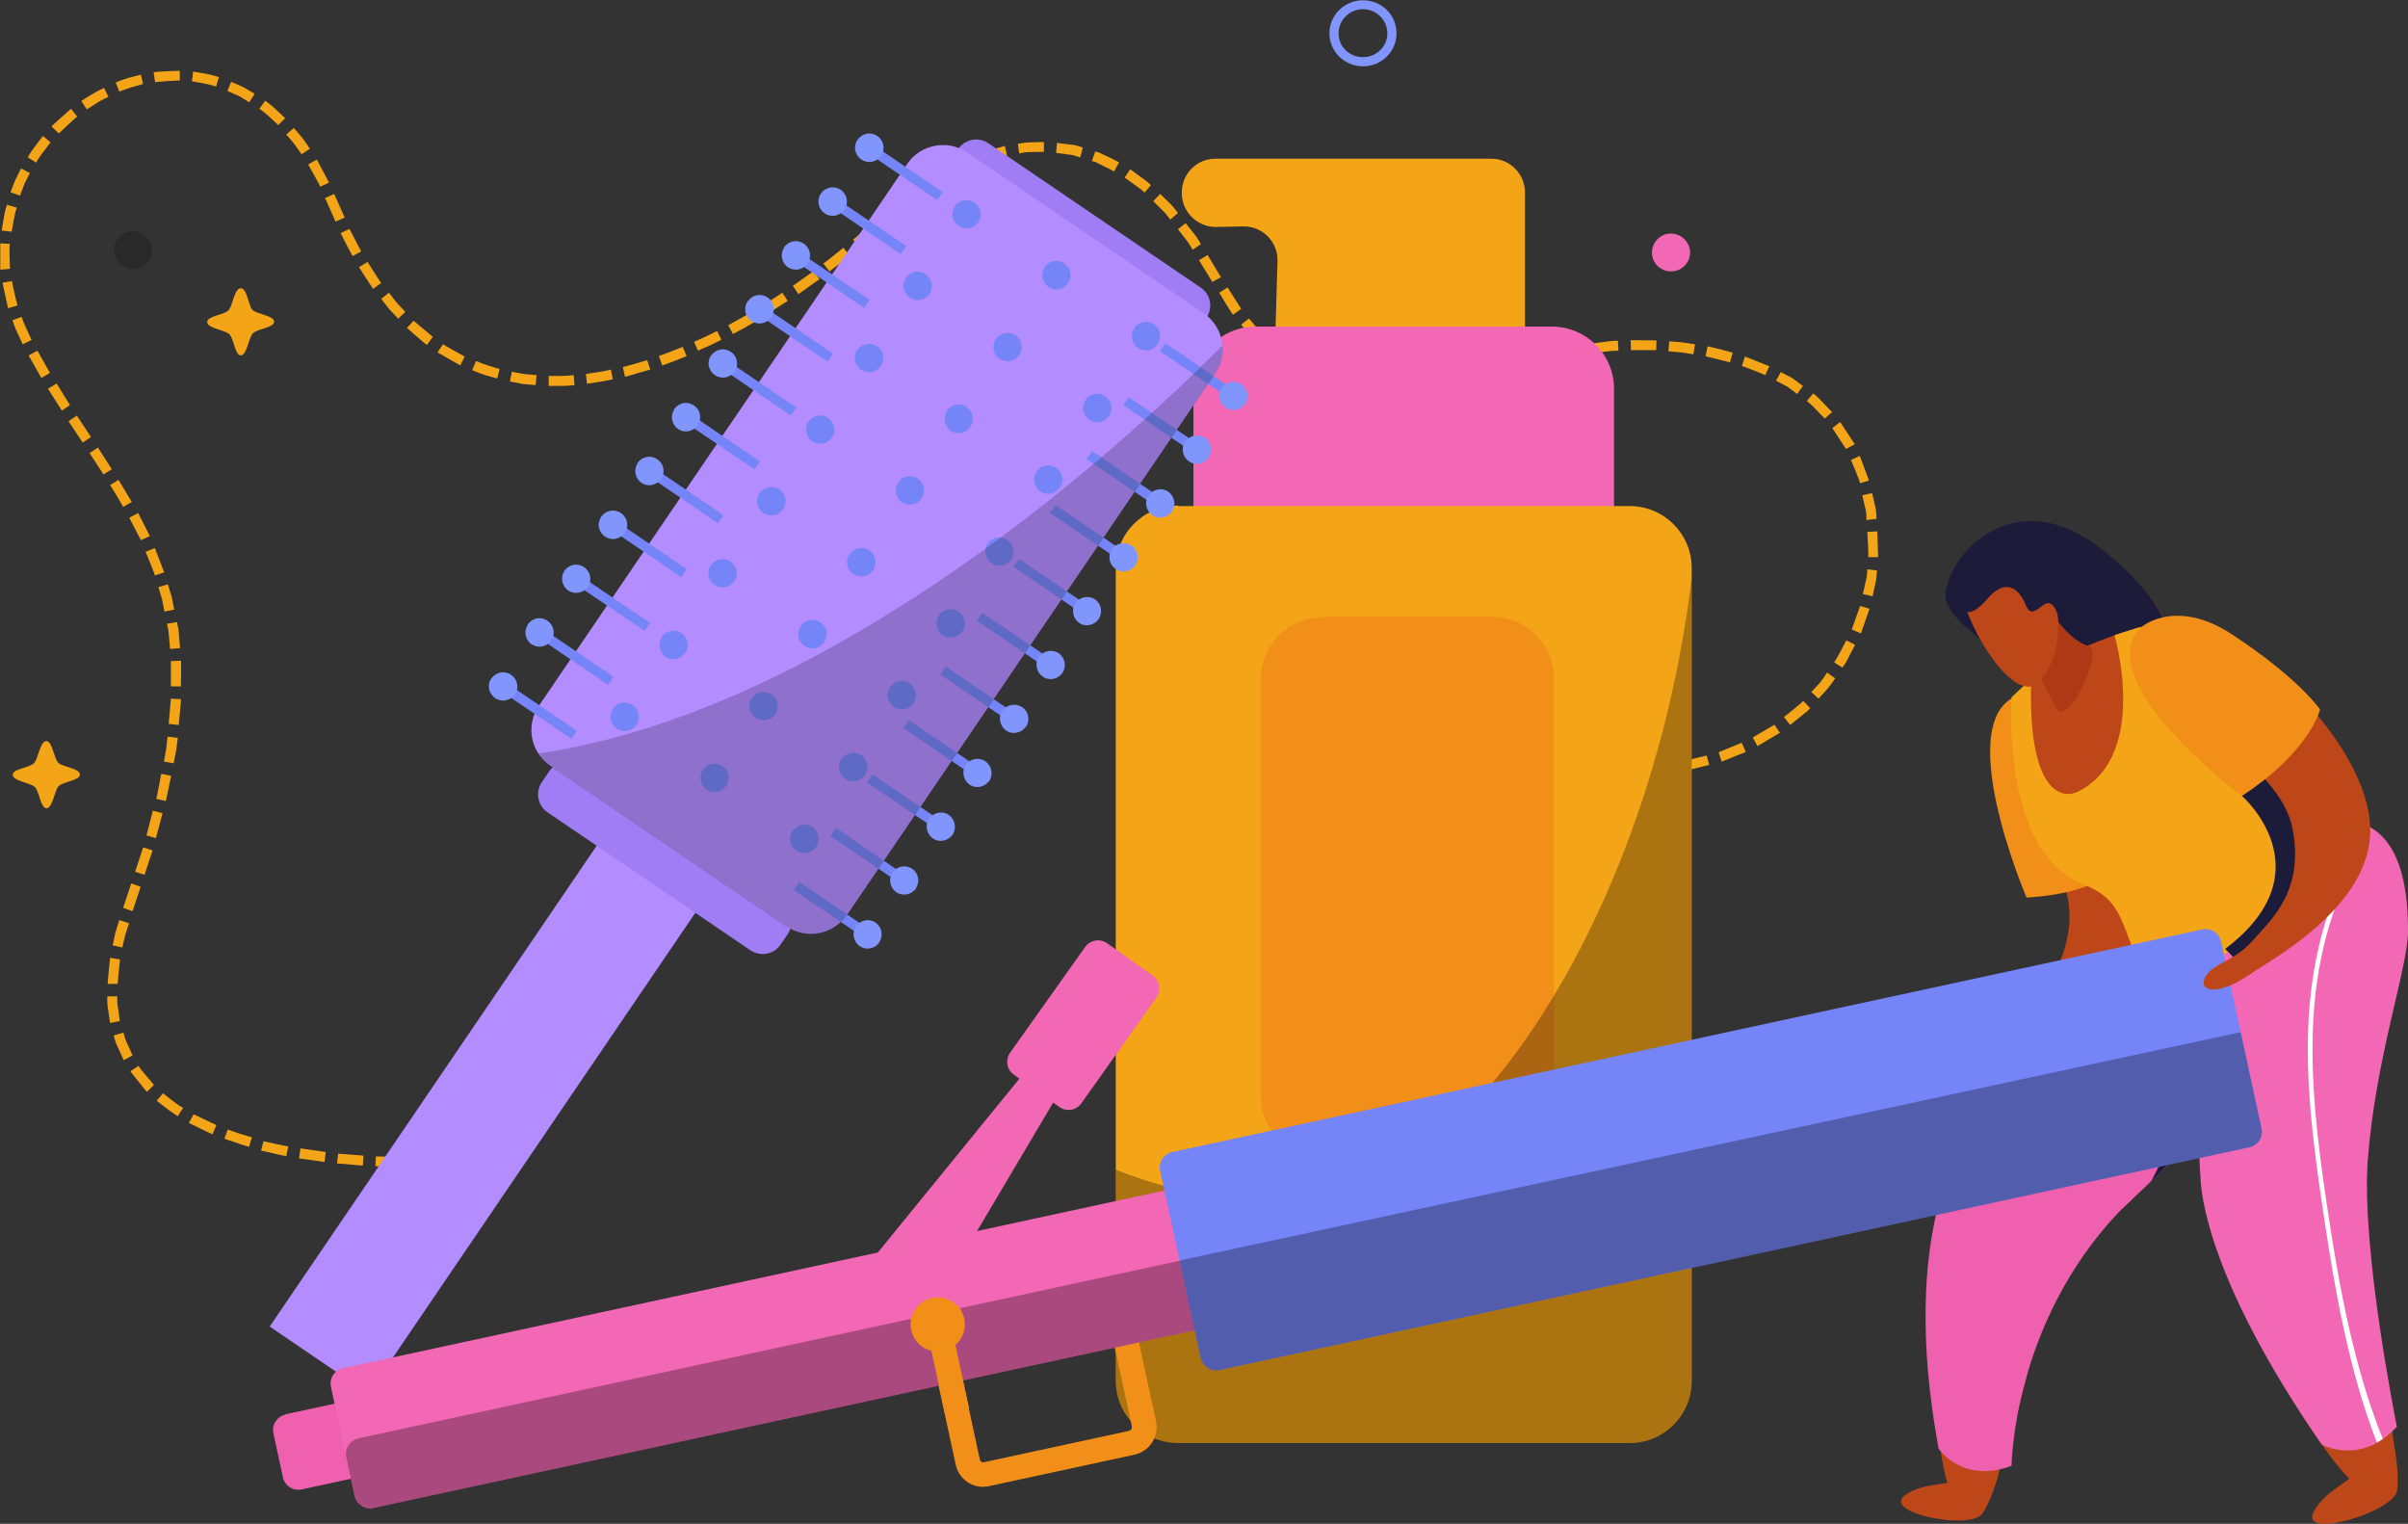 <?xml version="1.0" encoding="UTF-8"?>
<svg xmlns="http://www.w3.org/2000/svg" viewBox="0 0 86.8 54.92">
  <rect x="0" y="0" width="86.8" height="54.92" fill="#333333" stroke="none"/>
  <defs>
    <style>
      .cls-1 {
        fill: #fff;
      }

      .cls-2 {
        fill: #e67052;
      }

      .cls-3 {
        fill: #8196fc;
      }

      .cls-4 {
        opacity: .2;
      }

      .cls-4, .cls-5 {
        mix-blend-mode: overlay;
      }

      .cls-6 {
        fill: #1d1b3a;
      }

      .cls-7 {
        isolation: isolate;
      }

      .cls-8 {
        fill: #ad3915;
      }

      .cls-9 {
        fill: #7585f8;
      }

      .cls-10 {
        fill: #f28f19;
      }

      .cls-11 {
        fill: #b38cff;
      }

      .cls-5 {
        opacity: .3;
      }

      .cls-12 {
        fill: #872a2a;
      }

      .cls-13 {
        fill: #963734;
      }

      .cls-14 {
        fill: #a07df4;
      }

      .cls-15 {
        fill: #ef60ae;
      }

      .cls-16 {
        fill: #f4a517;
      }

      .cls-17 {
        fill: #be4719;
      }

      .cls-18 {
        fill: #f268b4;
      }
    </style>
  </defs>
  <g class="cls-7">
    <g id="Layer_2" data-name="Layer 2">
      <g id="Layer_1-2" data-name="Layer 1">
        <g>
          <g>
            <g>
              <path class="cls-16" d="m16.28,41.67l.02.36s.23-.01.46-.03c.23-.02.47-.04.47-.04l-.04-.36s-.23.02-.46.04c-.23.01-.46.03-.46.03Z"/>
              <polygon class="cls-16" points="14.92 41.71 14.92 42.06 15.85 42.05 15.84 41.69 14.92 41.71"/>
              <polygon class="cls-16" points="13.55 41.68 13.53 42.03 14.46 42.06 14.47 41.7 13.55 41.68"/>
              <polygon class="cls-16" points="12.19 41.58 12.15 41.93 13.08 42.01 13.1 41.65 12.19 41.58"/>
              <polygon class="cls-16" points="10.83 41.39 10.78 41.75 11.7 41.88 11.74 41.52 10.83 41.39"/>
              <path class="cls-16" d="m9.5,41.12l-.09.35s.23.05.45.1c.23.06.46.1.46.1l.07-.35s-.23-.04-.45-.09c-.22-.05-.45-.1-.45-.1Z"/>
              <path class="cls-16" d="m8.21,40.71l-.12.33s.22.08.44.15c.22.08.45.14.45.14l.1-.34s-.22-.06-.44-.13c-.21-.07-.43-.15-.43-.15Z"/>
            </g>
            <g>
              <path class="cls-16" d="m6.98,40.16l-.17.31s.84.42.85.41l.14-.33s-.82-.39-.82-.39Z"/>
              <path class="cls-16" d="m5.88,39.4l-.23.27s.18.15.37.29c.19.15.39.27.39.27l.19-.3s-.2-.11-.37-.25c-.18-.13-.35-.28-.35-.28Z"/>
              <path class="cls-16" d="m5,38.41l-.3.2s.59.76.6.74l.25-.25s-.58-.67-.56-.69Z"/>
              <path class="cls-16" d="m4.44,37.22l-.34.1s.05.24.16.45c.1.22.2.44.2.44l.32-.17s-.09-.2-.18-.4c-.11-.2-.14-.42-.15-.42Z"/>
              <path class="cls-16" d="m4.23,35.91h-.36s-.02.25.03.49c.03.24.07.47.07.47l.35-.07s-.03-.22-.06-.44c-.05-.22-.03-.45-.03-.45Z"/>
              <path class="cls-16" d="m4.32,34.58l-.35-.06s-.03.24-.05.47c-.02.24-.04.47-.04.47h.36s.02-.21.04-.44c.02-.22.05-.45.05-.45Z"/>
              <path class="cls-16" d="m4.64,33.27l-.34-.11s-.07.22-.14.45c-.05.23-.1.46-.1.46l.35.08s.05-.22.1-.44c.07-.22.14-.43.14-.43Z"/>
            </g>
            <g>
              <polygon class="cls-16" points="5.07 31.96 4.73 31.84 4.44 32.72 4.78 32.84 5.07 31.96"/>
              <polygon class="cls-16" points="5.5 30.65 5.16 30.54 4.87 31.42 5.21 31.53 5.5 30.65"/>
              <polygon class="cls-16" points="5.86 29.31 5.51 29.22 5.28 30.11 5.62 30.21 5.86 29.31"/>
              <path class="cls-16" d="m6.16,27.96l-.35-.07s-.16.9-.18.9l.35.08s.19-.91.19-.91Z"/>
              <path class="cls-16" d="m6.39,26.59l-.35-.04s-.03.23-.05.45c-.04.23-.08.45-.08.45l.35.06s.04-.23.09-.46c.03-.23.06-.46.06-.46Z"/>
              <path class="cls-16" d="m6.52,25.2l-.36-.02s-.08.91-.08.91l.36.04s.1-.93.08-.93Z"/>
              <path class="cls-16" d="m6.52,23.81l-.36.02s0,.91,0,.91h.36s.02-.93,0-.93Z"/>
            </g>
            <g>
              <path class="cls-16" d="m6.37,22.42l-.35.06s.01.06.03.14c.02.08.03.2.04.31.02.23.04.46.04.46l.36-.03s-.02-.23-.04-.47c0-.12-.02-.23-.04-.32-.02-.09-.03-.14-.03-.14Z"/>
              <path class="cls-16" d="m6.05,21.06l-.34.1s.07.22.13.43c.04.22.09.45.09.45l.35-.07s-.05-.23-.09-.46c-.07-.22-.14-.45-.14-.45Z"/>
              <path class="cls-16" d="m5.58,19.75l-.33.14s.35.84.33.85l.34-.11s-.34-.88-.34-.88Z"/>
              <polygon class="cls-16" points="4.98 18.49 4.66 18.66 5.08 19.47 5.4 19.32 4.98 18.49"/>
              <path class="cls-16" d="m4.28,17.29l-.31.19s.12.19.24.39c.12.2.23.4.23.4l.31-.18s-.12-.2-.24-.4c-.12-.2-.24-.4-.24-.4Z"/>
              <polygon class="cls-16" points="3.53 16.13 3.23 16.33 3.73 17.1 4.03 16.91 3.53 16.13"/>
              <polygon class="cls-16" points="2.77 14.98 2.47 15.18 2.98 15.95 3.28 15.75 2.77 14.98"/>
            </g>
            <g>
              <polygon class="cls-16" points="2.04 13.82 1.73 14.01 2.23 14.8 2.52 14.6 2.04 13.82"/>
              <polygon class="cls-16" points="1.35 12.64 1.03 12.81 1.49 13.62 1.8 13.44 1.35 12.64"/>
              <path class="cls-16" d="m.78,11.42l-.33.12s.07.23.17.44c.1.21.2.43.2.43l.32-.16s-.1-.2-.19-.41c-.1-.2-.17-.42-.17-.42Z"/>
              <path class="cls-16" d="m.44,10.13l-.35.06s.2.92.2.92l.34-.1s-.22-.87-.19-.88Z"/>
              <path class="cls-16" d="m.37,8.79l-.36-.02s0,.95,0,.95l.35-.03s-.04-.9,0-.9Z"/>
              <path class="cls-16" d="m.59,7.48l-.34-.1s-.08.23-.11.46c-.04.24-.08.47-.08.47l.36.04s.04-.22.08-.44c.03-.22.11-.44.11-.44Z"/>
              <path class="cls-16" d="m1.08,6.24l-.32-.17s-.11.21-.21.42c-.09.22-.17.44-.17.44l.34.12s.08-.21.16-.42c.1-.2.2-.4.2-.4Z"/>
            </g>
            <g>
              <path class="cls-16" d="m1.82,5.13l-.27-.23s-.15.19-.29.38c-.15.19-.26.39-.26.39l.3.19s.11-.2.25-.37c.14-.18.27-.36.27-.36Z"/>
              <path class="cls-16" d="m2.78,4.2l-.22-.28s-.71.62-.7.64l.26.25s.65-.62.66-.6Z"/>
              <path class="cls-16" d="m3.91,3.49l-.16-.32s-.22.09-.42.22c-.2.12-.4.25-.4.25l.2.3s.19-.12.38-.24c.19-.12.4-.21.4-.21Z"/>
              <path class="cls-16" d="m5.16,3.04l-.08-.35s-.23.06-.46.12c-.23.07-.45.16-.45.16l.13.33s.21-.08.42-.15c.22-.06.43-.12.43-.12Z"/>
              <path class="cls-16" d="m6.48,2.91v-.36s-.95.03-.94.06l.05.35s.89-.08.89-.05Z"/>
              <path class="cls-16" d="m7.79,3.12l.1-.34s-.23-.08-.46-.12c-.23-.04-.47-.08-.47-.08l-.04.35s.22.04.44.08c.22.04.43.11.43.11Z"/>
              <path class="cls-16" d="m8.99,3.68l.19-.3s-.2-.12-.41-.24c-.22-.1-.44-.19-.44-.19l-.13.33s.2.09.41.18c.19.11.38.23.38.23Z"/>
            </g>
            <g>
              <path class="cls-16" d="m10.03,4.51l.25-.25s-.17-.16-.35-.33c-.17-.16-.37-.3-.37-.3l-.21.29s.19.13.35.28c.16.15.33.31.33.31Z"/>
              <path class="cls-16" d="m10.87,5.56l.3-.2s-.13-.2-.27-.39c-.15-.18-.31-.36-.31-.36l-.27.24s.15.17.29.34c.13.19.26.37.26.37Z"/>
              <path class="cls-16" d="m11.54,6.73l.32-.15s-.44-.83-.44-.83l-.31.18s.45.79.43.8Z"/>
              <rect class="cls-16" x="11.89" y="7.02" width=".36" height=".93" transform="translate(-2 5.56) rotate(-24)"/>
              <path class="cls-16" d="m12.71,9.23l.31-.17s-.11-.2-.21-.4c-.11-.2-.21-.41-.21-.41l-.32.15s.1.21.21.42c.11.21.22.41.22.41Z"/>
              <path class="cls-16" d="m13.45,10.41l.29-.21s-.13-.19-.25-.38c-.12-.19-.24-.38-.24-.38l-.31.19s.13.2.25.39c.13.2.26.39.26.39Z"/>
              <path class="cls-16" d="m14.35,11.49l.26-.25s-.16-.17-.31-.33c-.14-.18-.28-.36-.28-.36l-.28.22s.14.18.29.37c.16.17.32.34.32.34Z"/>
            </g>
            <g>
              <path class="cls-16" d="m15.39,12.43l.21-.29s-.69-.58-.69-.58l-.24.26s.71.63.72.61Z"/>
              <path class="cls-16" d="m16.59,13.17l.16-.32s-.8-.43-.78-.45l-.2.3s.82.47.82.47Z"/>
              <path class="cls-16" d="m17.92,13.65l.09-.35s-.22-.06-.43-.13c-.22-.07-.42-.16-.42-.16l-.14.33s.22.1.44.17c.23.07.46.13.46.13Z"/>
              <path class="cls-16" d="m19.31,13.88l.03-.36s-.23-.02-.45-.04c-.22-.04-.44-.08-.44-.08l-.07.35s.23.04.47.09c.23.02.47.04.47.04Z"/>
              <path class="cls-16" d="m20.71,13.88l-.03-.36s-.23.03-.45.03h-.45v.36s.23,0,.46,0c.24,0,.47-.03.47-.03Z"/>
              <path class="cls-16" d="m22.09,13.67l-.07-.35s-.22.06-.45.09c-.22.03-.45.07-.45.07l.04.35s.23-.03.46-.07c.23-.03.46-.09.46-.09Z"/>
              <path class="cls-16" d="m23.44,13.32l-.11-.34s-.22.07-.44.13c-.22.06-.44.12-.44.12l.08.35s.23-.06.45-.13c.23-.06.45-.13.45-.13Z"/>
            </g>
            <g>
              <path class="cls-16" d="m24.75,12.83l-.14-.33s-.21.08-.43.17c-.21.09-.43.16-.43.16l.12.34s.22-.07.44-.16c.22-.09.43-.17.43-.17Z"/>
              <path class="cls-16" d="m26.01,12.25l-.16-.32s-.21.1-.41.2c-.21.1-.42.19-.42.19l.14.32s.21-.1.43-.19c.21-.1.42-.21.42-.21Z"/>
              <path class="cls-16" d="m27.23,11.58l-.18-.31s-.2.12-.4.23c-.2.11-.4.22-.4.22l.17.32s.21-.11.41-.22c.2-.12.4-.23.4-.23Z"/>
              <path class="cls-16" d="m28.4,10.85l-.2-.3s-.19.13-.38.25c-.19.12-.39.24-.39.24l.19.3s.2-.12.39-.25c.2-.13.39-.25.39-.25Z"/>
              <polygon class="cls-16" points="29.54 10.06 29.33 9.77 28.58 10.3 28.78 10.6 29.54 10.06"/>
              <path class="cls-16" d="m30.63,9.21l-.23-.28s-.18.14-.36.29c-.18.14-.36.28-.36.28l.22.28s.18-.14.37-.28c.18-.15.36-.29.36-.29Z"/>
              <path class="cls-16" d="m31.68,8.29l-.24-.26s-.17.16-.34.31c-.17.15-.35.3-.35.3l.23.27s.17-.15.35-.31c.17-.16.34-.31.34-.31Z"/>
            </g>
            <g>
              <path class="cls-16" d="m32.71,7.4l-.22-.28s-.18.15-.36.3c-.18.15-.35.31-.35.31l.24.26s.16-.16.34-.3c.18-.14.35-.29.35-.29Z"/>
              <path class="cls-16" d="m33.82,6.64l-.18-.31s-.2.12-.4.25c-.2.13-.38.27-.38.27l.21.29s.18-.14.37-.26c.19-.12.39-.24.39-.24Z"/>
              <path class="cls-16" d="m35.03,6.03l-.14-.33s-.22.08-.43.19c-.21.11-.42.22-.42.22l.17.31s.2-.1.4-.21c.2-.1.41-.18.41-.18Z"/>
              <path class="cls-16" d="m36.3,5.61l-.08-.35s-.91.26-.91.26l.12.34s.86-.27.87-.25Z"/>
              <path class="cls-16" d="m37.63,5.48v-.36s-.23,0-.47.01c-.24,0-.47.06-.47.05l.05.35s.22-.06.44-.05c.22,0,.45-.01.45-.01Z"/>
              <path class="cls-16" d="m38.94,5.66l.09-.34s-.22-.1-.46-.11c-.24-.03-.47-.06-.47-.06l-.03.36s.22.03.44.06c.23.01.43.12.43.1Z"/>
              <path class="cls-16" d="m40.17,6.16l.17-.31s-.21-.11-.42-.21c-.11-.05-.21-.1-.3-.14-.09-.03-.14-.04-.14-.04l-.12.34s.05.02.13.04c.08.04.18.09.28.14.2.1.4.2.4.2Z"/>
            </g>
            <g>
              <path class="cls-16" d="m41.26,6.94l.23-.27s-.17-.16-.37-.29c-.19-.14-.38-.28-.38-.28l-.2.3s.18.13.36.26c.19.13.36.27.35.28Z"/>
              <path class="cls-16" d="m42.19,7.91l.27-.23s-.13-.2-.3-.36c-.17-.17-.34-.33-.34-.33l-.25.26s.16.16.32.32c.17.15.29.35.29.34Z"/>
              <path class="cls-16" d="m42.99,9l.3-.2s-.11-.21-.26-.39c-.15-.18-.29-.37-.29-.37l-.28.22s.14.18.28.36c.14.18.25.38.25.38Z"/>
              <polygon class="cls-16" points="43.7 10.16 44.01 9.99 43.53 9.19 43.22 9.38 43.7 10.16"/>
              <path class="cls-16" d="m44.45,11.34l.29-.21s-.49-.77-.49-.77l-.3.19s.48.81.5.79Z"/>
              <path class="cls-16" d="m45.35,12.42l.26-.25s-.59-.69-.59-.69l-.28.22s.58.74.61.72Z"/>
              <path class="cls-16" d="m46.41,13.34l.21-.29s-.19-.12-.36-.26c-.16-.16-.33-.31-.33-.31l-.24.26s.17.16.34.32c.18.15.38.28.38.28Z"/>
            </g>
            <g>
              <path class="cls-16" d="m47.63,14.05l.14-.33s-.81-.38-.79-.42l-.19.3s.84.44.84.44Z"/>
              <path class="cls-16" d="m48.97,14.48l.07-.35s-.86-.25-.86-.25l-.12.34s.91.3.91.26Z"/>
              <path class="cls-16" d="m50.37,14.63v-.36s-.22,0-.45-.01c-.23,0-.45-.06-.45-.05l-.05.35s.06,0,.14.02c.09.02.21.03.33.03.24,0,.47.01.47.01Z"/>
              <path class="cls-16" d="m51.77,14.52l-.06-.35s-.9.09-.9.1l.02.36s.94-.07.94-.1Z"/>
              <path class="cls-16" d="m53.14,14.22l-.1-.34s-.22.06-.44.11c-.22.06-.44.1-.44.1l.07.35s.23-.05.46-.11c.23-.06.45-.12.45-.12Z"/>
              <path class="cls-16" d="m54.46,13.77l-.13-.33s-.21.08-.43.16c-.21.08-.43.15-.43.15l.11.34s.23-.06.44-.15c.22-.08.44-.16.44-.16Z"/>
              <polygon class="cls-16" points="55.73 13.23 55.59 12.91 54.74 13.27 54.88 13.6 55.73 13.23"/>
            </g>
            <g>
              <path class="cls-16" d="m57,12.81l-.07-.35s-.23.04-.46.11c-.23.08-.45.15-.45.15l.13.33s.21-.07.42-.14c.21-.06.44-.1.44-.1Z"/>
              <path class="cls-16" d="m58.34,12.64l-.02-.36s-.23,0-.47.04c-.23.03-.47.06-.47.06l.05.35s.23-.03.45-.06c.23-.03.45-.03.45-.03Z"/>
              <polygon class="cls-16" points="59.7 12.62 59.71 12.27 58.78 12.26 58.79 12.62 59.7 12.62"/>
              <path class="cls-16" d="m61.04,12.76l.06-.35s-.23-.04-.46-.07c-.23-.02-.47-.04-.47-.04l-.03.36s.23.02.45.04c.23.03.45.07.45.07Z"/>
              <path class="cls-16" d="m62.36,13.05l.1-.34s-.91-.25-.91-.22l-.07.35s.88.22.88.22Z"/>
              <path class="cls-16" d="m63.63,13.52l.15-.32s-.88-.35-.88-.35l-.11.34s.85.31.84.34Z"/>
              <path class="cls-16" d="m64.78,14.2l.21-.29s-.19-.14-.38-.28c-.21-.11-.42-.22-.42-.22l-.17.31s.2.11.4.21c.18.13.36.27.36.27Z"/>
            </g>
            <g>
              <path class="cls-16" d="m65.77,15.09l.27-.24s-.17-.17-.33-.34c-.16-.18-.34-.33-.35-.33l-.23.27s.18.14.33.31c.16.16.31.32.31.32Z"/>
              <polygon class="cls-16" points="66.54 16.18 66.86 16.01 66.33 15.21 66.05 15.43 66.54 16.18"/>
              <path class="cls-16" d="m67.03,17.42l.34-.1s-.33-.89-.33-.89l-.32.15s.36.82.32.84Z"/>
              <path class="cls-16" d="m67.29,18.74l.35-.04s.01-.24-.05-.47c-.05-.23-.11-.46-.11-.46l-.35.08s.05.22.1.44c.07.22.04.45.05.45Z"/>
              <path class="cls-16" d="m67.34,20.08h.36s-.03-.93-.03-.93l-.36.02s.06.91.03.9Z"/>
              <path class="cls-16" d="m67.15,21.41l.35.08s.05-.23.1-.46c.06-.23.05-.47.06-.47l-.35-.04s0,.23-.06.45c-.05.22-.1.44-.1.44Z"/>
              <polygon class="cls-16" points="66.75 22.69 67.08 22.83 67.39 21.94 67.05 21.84 66.75 22.69"/>
            </g>
            <g>
              <path class="cls-16" d="m66.11,23.87l.3.19s.15-.19.24-.4c.11-.21.22-.42.22-.42l-.32-.16s-.41.81-.44.79Z"/>
              <path class="cls-16" d="m65.29,24.94l.26.24s.16-.17.32-.35c.15-.18.28-.38.28-.38l-.29-.21s-.12.19-.26.37c-.15.17-.31.33-.31.33Z"/>
              <path class="cls-16" d="m64.31,25.85l.22.28s.18-.15.37-.3c.09-.07.18-.15.25-.2.06-.07.1-.11.1-.11l-.25-.26s-.04.04-.1.1c-.07.05-.15.12-.24.2-.17.14-.35.28-.35.28Z"/>
              <polygon class="cls-16" points="63.18 26.58 63.35 26.89 64.16 26.41 63.96 26.12 63.18 26.58"/>
              <polygon class="cls-16" points="61.95 27.11 62.06 27.45 62.93 27.1 62.78 26.77 61.95 27.11"/>
              <polygon class="cls-16" points="60.64 27.44 60.7 27.79 61.61 27.57 61.52 27.23 60.64 27.44"/>
              <polygon class="cls-16" points="59.29 27.56 59.31 27.92 60.24 27.84 60.2 27.48 59.29 27.56"/>
            </g>
            <g>
              <polygon class="cls-16" points="57.94 27.52 57.91 27.87 58.85 27.92 58.85 27.56 57.94 27.52"/>
              <polygon class="cls-16" points="56.6 27.32 56.53 27.67 57.45 27.84 57.5 27.48 56.6 27.32"/>
              <path class="cls-16" d="m55.27,27.02l-.09.35s.22.07.45.13c.11.04.22.06.31.07.09.02.14.03.14.03l.08-.35s-.06,0-.14-.03c-.09-.01-.2-.04-.31-.07-.22-.07-.44-.13-.44-.13Z"/>
              <polygon class="cls-16" points="53.97 26.62 53.85 26.96 54.74 27.23 54.85 26.89 53.97 26.62"/>
              <polygon class="cls-16" points="52.71 26.1 52.57 26.43 53.43 26.78 53.55 26.45 52.71 26.1"/>
              <path class="cls-16" d="m51.47,25.52l-.16.32s.21.11.41.22c.2.11.42.19.42.19l.15-.32s-.22-.08-.42-.19c-.2-.1-.41-.21-.41-.21Z"/>
              <polygon class="cls-16" points="50.26 24.89 50.08 25.2 50.91 25.63 51.07 25.32 50.26 24.89"/>
            </g>
          </g>
          <g>
            <path class="cls-16" d="m54.97,12.19v-5.25c0-.67-.54-1.22-1.21-1.22h-9.95c-.67,0-1.21.54-1.21,1.22v.02c0,.68.56,1.23,1.24,1.22l.98-.02c.69-.01,1.25.56,1.23,1.25l-.08,2.73c-.02.69.53,1.25,1.21,1.25h6.58c.67,0,1.21-.54,1.21-1.22h0Z"/>
            <path class="cls-18" d="m45.26,11.77h10.68c1.23,0,2.24,1,2.24,2.24v14.02c0,1.23-1,2.24-2.24,2.24h-10.68c-1.23,0-2.24-1-2.24-2.24v-14.02c0-1.23,1-2.24,2.24-2.24Z"/>
            <path class="cls-16" d="m42.46,18.24h16.29c1.23,0,2.23,1,2.23,2.23v29.31c0,1.23-1,2.23-2.23,2.23h-16.29c-1.23,0-2.24-1-2.24-2.24v-29.31c0-1.23,1-2.24,2.24-2.24Z"/>
            <path class="cls-10" d="m47.67,22.23h6.11c1.23,0,2.24,1,2.24,2.24v15.01c0,1.23-1,2.24-2.24,2.24h-6.11c-1.23,0-2.23-1-2.23-2.23v-15.01c0-1.23,1-2.23,2.23-2.23Z"/>
            <path class="cls-5" d="m46.62,43.37c-2.26,0-4.41-.43-6.4-1.21v7.63c0,1.24,1,2.23,2.23,2.23h16.29c1.24,0,2.24-1,2.24-2.23v-28.98c-1.49,12.47-8.43,22.56-14.37,22.56Z"/>
          </g>
          <path class="cls-18" d="m60.92,9.04c.03.38-.25.71-.63.74-.38.03-.71-.25-.74-.62-.03-.38.25-.71.62-.74.38-.03.71.25.75.62Z"/>
          <g>
            <rect class="cls-11" x="6.78" y="37.96" width="21.55" height="4.3" transform="translate(-25.48 32.07) rotate(-55.78)"/>
            <path class="cls-14" d="m28.14,34.04c-.24.36-.73.45-1.09.21l-7.31-4.97c-.36-.24-.45-.73-.21-1.09l.26-.38c.24-.36.73-.45,1.09-.21l7.31,4.97c.36.24.45.73.21,1.09l-.26.38Z"/>
            <path class="cls-14" d="m37.84,3.62h1.51c.43,0,.78.35.78.78v9.26c0,.43-.35.78-.78.78h-1.51c-.43,0-.78-.35-.78-.78V4.4c0-.43.35-.78.78-.78Z" transform="translate(9.43 35.88) rotate(-55.8)"/>
            <path class="cls-11" d="m30.53,32.97c-.49.72-1.46.9-2.17.42l-8.52-5.79c-.72-.49-.9-1.46-.41-2.17l13.27-19.52c.48-.71,1.46-.9,2.17-.41l8.52,5.79c.71.49.9,1.46.41,2.17l-13.27,19.52Z"/>
            <g>
              <rect class="cls-9" x="42.95" y="11.88" width=".35" height="2.93" transform="translate(7.84 41.5) rotate(-55.79)"/>
              <path class="cls-3" d="m44.89,14.55c-.16.23-.48.3-.71.14-.23-.16-.3-.48-.14-.71.16-.23.48-.29.71-.13.23.16.29.48.13.71Z"/>
              <polygon class="cls-9" points="42.92 16.25 40.49 14.6 40.69 14.32 43.11 15.96 42.92 16.25"/>
              <path class="cls-3" d="m43.57,16.49c-.16.23-.48.3-.71.14-.23-.16-.3-.48-.14-.71.16-.23.48-.29.71-.14.23.16.29.48.13.71Z"/>
              <polygon class="cls-9" points="41.6 18.2 39.17 16.55 39.37 16.26 41.79 17.91 41.6 18.2"/>
              <path class="cls-3" d="m42.25,18.43c-.16.23-.48.3-.71.14-.23-.16-.3-.48-.14-.71.16-.23.48-.3.71-.14.23.16.29.48.14.71Z"/>
              <polygon class="cls-9" points="40.28 20.14 37.85 18.49 38.05 18.2 40.47 19.85 40.28 20.14"/>
              <path class="cls-3" d="m40.93,20.37c-.16.23-.48.3-.71.14-.24-.16-.3-.48-.14-.71.16-.24.48-.29.71-.14.23.16.29.48.13.71Z"/>
              <rect class="cls-9" x="37.67" y="19.64" width=".35" height="2.94" transform="translate(-.89 40.54) rotate(-55.79)"/>
              <path class="cls-3" d="m39.61,22.31c-.16.23-.48.3-.71.14-.23-.16-.29-.48-.14-.71.16-.23.48-.29.71-.14.23.16.29.48.13.71Z"/>
              <rect class="cls-9" x="36.35" y="21.58" width=".35" height="2.93" transform="translate(-3.07 40.3) rotate(-55.79)"/>
              <path class="cls-3" d="m38.3,24.25c-.16.23-.48.3-.71.14-.23-.16-.3-.48-.14-.71.16-.23.48-.29.71-.14.23.16.29.48.14.71Z"/>
              <polygon class="cls-9" points="36.32 25.96 33.89 24.31 34.09 24.02 36.51 25.67 36.32 25.96"/>
              <path class="cls-3" d="m36.98,26.19c-.16.23-.48.3-.71.14-.23-.16-.3-.48-.14-.71.16-.23.48-.29.72-.13.23.16.29.48.13.71Z"/>
              <rect class="cls-9" x="33.71" y="25.46" width=".35" height="2.93" transform="translate(-7.44 39.81) rotate(-55.79)"/>
              <path class="cls-3" d="m35.66,28.14c-.16.23-.48.3-.71.14-.23-.16-.29-.48-.14-.71.16-.23.48-.29.71-.13.23.16.29.48.14.71Z"/>
              <rect class="cls-9" x="32.39" y="27.41" width=".35" height="2.93" transform="translate(-9.62 39.59) rotate(-55.81)"/>
              <path class="cls-3" d="m34.34,30.08c-.16.23-.48.3-.71.14-.23-.16-.3-.48-.14-.71.16-.23.48-.3.71-.14.23.16.29.48.14.71Z"/>
              <polygon class="cls-9" points="32.36 31.78 29.93 30.13 30.13 29.84 32.56 31.5 32.36 31.78"/>
              <path class="cls-3" d="m33.02,32.02c-.16.23-.48.29-.71.14-.23-.16-.29-.48-.14-.71.16-.24.48-.29.71-.14.23.16.29.48.13.71Z"/>
              <rect class="cls-9" x="29.75" y="31.29" width=".35" height="2.93" transform="translate(-13.99 39.1) rotate(-55.81)"/>
              <path class="cls-3" d="m31.7,33.96c-.16.24-.48.3-.71.14-.23-.16-.29-.48-.14-.71.16-.23.48-.3.71-.14.23.16.29.48.13.71Z"/>
            </g>
            <rect class="cls-9" x="32.5" y="4.78" width=".35" height="2.93" transform="translate(9.14 29.76) rotate(-55.8)"/>
            <path class="cls-3" d="m30.91,5.04c-.16.23-.1.55.14.71.23.16.55.1.71-.14.16-.23.1-.55-.14-.71-.23-.16-.55-.1-.71.14Z"/>
            <path class="cls-9" d="m34.42,7.43c-.16.23-.1.55.13.71.24.16.55.1.71-.13.16-.23.1-.56-.14-.71-.23-.16-.55-.1-.71.14Z"/>
            <path class="cls-9" d="m37.66,9.63c-.16.23-.1.55.13.71.23.16.55.1.71-.14.16-.23.1-.55-.14-.71-.23-.16-.55-.1-.71.14Z"/>
            <path class="cls-9" d="m40.89,11.83c-.16.23-.1.55.13.71.23.16.55.1.71-.14.16-.23.1-.55-.14-.71-.23-.16-.55-.1-.71.14Z"/>
            <path class="cls-9" d="m32.66,10.02c-.16.23-.1.55.13.71.24.16.55.1.71-.14.16-.23.1-.55-.14-.71-.23-.16-.55-.1-.71.14Z"/>
            <path class="cls-9" d="m35.9,12.22c-.16.23-.1.55.13.71.24.16.56.1.71-.13.16-.23.1-.56-.14-.71-.23-.16-.55-.1-.71.14Z"/>
            <path class="cls-9" d="m39.13,14.42c-.16.23-.1.55.14.71.23.16.55.1.71-.14.16-.23.1-.55-.14-.71-.23-.16-.55-.1-.71.14Z"/>
            <path class="cls-9" d="m30.9,12.61c-.16.23-.1.55.14.71.24.16.55.1.71-.13.16-.24.1-.55-.13-.71-.23-.16-.55-.1-.71.14Z"/>
            <path class="cls-9" d="m34.14,14.81c-.16.23-.1.55.13.71.23.16.56.1.71-.14.16-.23.1-.55-.14-.71-.23-.16-.55-.1-.71.14Z"/>
            <path class="cls-9" d="m37.37,17c-.16.23-.1.55.13.71.23.16.55.1.71-.14.16-.23.1-.55-.14-.71-.23-.16-.55-.1-.71.14Z"/>
            <path class="cls-9" d="m29.14,15.19c-.16.23-.1.55.14.71.23.16.55.1.71-.13.16-.23.1-.55-.14-.71-.24-.16-.55-.1-.71.14Z"/>
            <path class="cls-9" d="m32.38,17.39c-.16.23-.1.55.13.71.23.16.55.1.71-.14.16-.23.1-.55-.14-.71-.23-.16-.55-.1-.71.14Z"/>
            <path class="cls-9" d="m35.61,19.59c-.16.23-.1.55.13.71.24.16.56.1.71-.13.16-.24.1-.55-.14-.71-.23-.16-.55-.1-.71.14Z"/>
            <path class="cls-9" d="m27.38,17.78c-.16.23-.1.55.14.71.23.16.55.1.71-.14.16-.23.1-.55-.14-.71-.23-.16-.55-.1-.71.14Z"/>
            <path class="cls-9" d="m30.62,19.98c-.16.23-.1.55.14.71.23.16.55.1.71-.14.16-.23.1-.56-.13-.71-.23-.16-.55-.1-.71.14Z"/>
            <path class="cls-9" d="m33.85,22.18c-.16.23-.1.55.13.71.23.16.55.1.71-.14.16-.23.1-.55-.14-.71-.23-.16-.55-.1-.71.14Z"/>
            <path class="cls-9" d="m25.62,20.37c-.16.24-.1.55.14.71.23.16.55.1.71-.13.16-.24.1-.55-.14-.71-.24-.16-.55-.1-.71.14Z"/>
            <path class="cls-9" d="m28.86,22.57c-.16.23-.1.55.14.71.23.16.55.1.71-.14.16-.23.1-.55-.14-.71-.23-.16-.55-.1-.71.14Z"/>
            <path class="cls-9" d="m32.09,24.77c-.16.24-.1.55.13.71.23.16.55.1.71-.14.16-.23.1-.55-.14-.71-.23-.16-.55-.1-.71.14Z"/>
            <path class="cls-9" d="m23.86,22.96c-.16.23-.1.55.13.71.23.16.55.1.71-.14.16-.23.1-.55-.14-.71-.23-.16-.55-.1-.71.14Z"/>
            <path class="cls-9" d="m27.1,25.16c-.16.23-.1.55.14.71.23.16.55.1.71-.13.16-.23.1-.56-.14-.71-.23-.16-.55-.1-.71.14Z"/>
            <path class="cls-9" d="m30.33,27.36c-.16.23-.1.55.14.71.23.16.55.1.71-.14.16-.23.1-.55-.13-.71-.23-.16-.55-.1-.71.14Z"/>
            <path class="cls-9" d="m22.1,25.55c-.16.24-.1.55.13.71.24.16.56.1.71-.14.16-.23.1-.55-.14-.71-.23-.16-.55-.1-.71.14Z"/>
            <path class="cls-9" d="m25.34,27.75c-.16.23-.1.55.13.71.23.16.55.1.71-.14.16-.23.1-.56-.14-.71-.23-.16-.55-.1-.71.14Z"/>
            <path class="cls-9" d="m28.57,29.95c-.16.23-.1.55.14.71.23.16.55.1.71-.14.16-.23.1-.55-.13-.71-.24-.16-.55-.1-.71.14Z"/>
            <polygon class="cls-9" points="30.05 7.51 32.47 9.16 32.67 8.87 30.24 7.22 30.05 7.51"/>
            <path class="cls-3" d="m29.59,6.98c-.16.23-.1.55.14.71.23.16.55.1.71-.14.16-.23.1-.55-.14-.71-.23-.16-.55-.1-.71.14Z"/>
            <rect class="cls-9" x="29.86" y="8.66" width=".35" height="2.93" transform="translate(4.78 29.28) rotate(-55.8)"/>
            <path class="cls-3" d="m28.27,8.92c-.16.23-.1.55.13.71.24.16.55.1.71-.14.16-.23.1-.55-.14-.71-.23-.16-.55-.1-.71.14Z"/>
            <rect class="cls-9" x="28.54" y="10.6" width=".35" height="2.93" transform="translate(2.6 29.04) rotate(-55.81)"/>
            <path class="cls-3" d="m26.95,10.86c-.16.23-.1.55.14.71.23.16.55.1.71-.14.16-.23.1-.56-.13-.71-.24-.16-.55-.1-.71.14Z"/>
            <rect class="cls-9" x="27.22" y="12.54" width=".35" height="2.93" transform="translate(.41 28.79) rotate(-55.79)"/>
            <path class="cls-3" d="m25.63,12.81c-.16.23-.1.55.14.71.23.16.55.1.71-.13.16-.24.1-.56-.14-.71-.23-.16-.55-.1-.71.14Z"/>
            <polygon class="cls-9" points="24.77 15.27 27.2 16.92 27.39 16.63 24.97 14.98 24.77 15.27"/>
            <path class="cls-3" d="m24.31,14.75c-.16.23-.1.55.13.71.23.16.55.1.71-.14.16-.23.1-.55-.14-.71-.24-.16-.55-.1-.71.14Z"/>
            <rect class="cls-9" x="24.59" y="16.43" width=".35" height="2.93" transform="translate(-3.95 28.32) rotate(-55.81)"/>
            <path class="cls-3" d="m22.99,16.69c-.16.23-.1.55.13.71.23.16.55.1.71-.14.16-.23.1-.55-.14-.71-.23-.16-.55-.1-.71.14Z"/>
            <rect class="cls-9" x="23.27" y="18.37" width=".35" height="2.93" transform="translate(-6.14 28.08) rotate(-55.81)"/>
            <path class="cls-3" d="m21.67,18.63c-.16.23-.1.55.14.71.23.16.55.1.71-.14.16-.23.1-.55-.14-.71-.23-.16-.55-.1-.71.14Z"/>
            <polygon class="cls-9" points="20.81 21.1 23.24 22.74 23.43 22.45 21.01 20.81 20.81 21.1"/>
            <path class="cls-3" d="m20.35,20.57c-.16.23-.1.55.13.71.23.16.55.1.71-.13.16-.23.1-.55-.14-.71-.24-.16-.55-.1-.71.14Z"/>
            <rect class="cls-9" x="20.63" y="22.25" width=".35" height="2.93" transform="translate(-10.51 27.57) rotate(-55.76)"/>
            <path class="cls-3" d="m19.03,22.51c-.16.23-.1.55.13.71.24.16.55.1.71-.14.16-.23.1-.55-.14-.71-.23-.16-.55-.1-.71.14Z"/>
            <polygon class="cls-9" points="18.17 24.98 20.6 26.63 20.79 26.34 18.37 24.69 18.17 24.98"/>
            <path class="cls-3" d="m17.71,24.45c-.16.23-.1.55.14.71.23.16.55.1.71-.13.16-.24.1-.55-.14-.71-.23-.16-.55-.1-.71.14Z"/>
            <path class="cls-4" d="m28.37,33.39c.71.49,1.69.3,2.17-.41l13.27-19.52c.21-.31.29-.67.26-1.01-3.74,3.75-14,13.12-24.66,14.71.11.18.26.33.44.46l8.52,5.79Z"/>
          </g>
          <path class="cls-16" d="m8.25,11.17c.14-.17.2-.78.43-.78s.27.62.42.78c.16.16.79.2.78.43-.01.22-.64.25-.78.43-.14.17-.21.79-.42.78-.22-.01-.25-.64-.43-.78-.18-.14-.8-.21-.78-.43.01-.22.64-.25.78-.43Z"/>
          <path class="cls-4" d="m5.48,8.96c.03.38-.25.71-.63.74-.38.03-.71-.25-.74-.62-.04-.38.24-.71.62-.74.38-.03.71.25.74.63Z"/>
          <path class="cls-3" d="m49.13,2.39c-.67,0-1.21-.54-1.21-1.19s.54-1.19,1.21-1.19,1.21.53,1.21,1.19-.54,1.19-1.21,1.19Zm0-2.06c-.48,0-.88.39-.88.87s.39.86.88.86.88-.39.88-.86-.39-.87-.88-.87Z"/>
          <path class="cls-16" d="m1.24,27.49c.14-.17.21-.78.43-.78s.27.62.43.78c.16.16.79.2.78.43-.01.22-.64.25-.78.43-.14.17-.21.79-.43.78-.22-.01-.25-.64-.43-.78-.18-.14-.79-.21-.78-.43.01-.22.64-.25.78-.43Z"/>
          <g>
            <g>
              <path class="cls-17" d="m73.51,42.27c-.19-.59-1.79-2.88-3.13-.24-1.34,2.64-.6,10.81-.11,11.57.5.76,1.68-.25,1.68-.25,0,0,2.71-7.52,1.55-11.08Z"/>
              <path class="cls-17" d="m72.05,53.1s-.25.94-.59,1.45c-.42.62-3.65-.02-2.79-.66.71-.52,1.81-.31,1.81-.64,0-.33,1.57-.15,1.57-.15Z"/>
            </g>
            <path class="cls-15" d="m79.28,33.1c-1.44.45-6.77,5.07-8.4,7.96-.02,0-.03,0-.03,0,0,0-2.44,3.21-.97,11.15,0,0,.86,1.29,2.63.62,0,0,.03-5.11,3.88-9.16.01-.01,4.97-4.69,6.09-6.17,1.26-1.66-.8-5.16-3.2-4.41Z"/>
            <path class="cls-6" d="m78.96,38.46s-.25,1.95-1.42,4.12l3.09-3.05-.54-2.48-1.13,1.41Z"/>
            <g>
              <path class="cls-17" d="m82.52,41.21c-.47-.46-3.11-1.8-3.14,1.33-.03,3.13,4.6,10.4,5.45,10.86.85.47,1.5-1.08,1.5-1.08,0,0-.98-8.37-3.81-11.12Z"/>
              <path class="cls-17" d="m86.29,52.06s.21,1,.12,1.65c-.1.79-3.54,1.8-3.01.78.43-.85,1.61-1.19,1.45-1.5-.17-.31,1.44-.92,1.44-.92Z"/>
            </g>
            <path class="cls-18" d="m80.49,31.06s-1.49,7.51-1.17,11.38c.02.62.31,3.76,4.37,9.62,0,0,1.39.79,2.71-.64,0,0-1.29-6.35-1.05-9.61.28-3.69,1.44-6.9,1.45-8.23.03-6.12-4.36-3.79-6.31-2.51Z"/>
            <path class="cls-1" d="m85.88,51.87l-.2.12c-1.01-2.56-1.54-5.65-1.89-8-.3-1.99-.63-4.25-.6-6.46.03-2.42.53-4.55,1.46-6.32.02-.03.07-.05.11-.03.04.01.06.05.05.09-.93,1.76-1.42,3.87-1.45,6.27-.03,2.21.3,4.46.6,6.44.36,2.36.89,5.3,1.93,7.88Z"/>
            <path class="cls-13" d="m75.01,22.23s3.79,1.59,1.6,4.09c0,0,3.24-1.66.99-4.66l-2.59.57Z"/>
            <path class="cls-12" d="m74.75,22.99s1.16.38.3,1.81c0,0,1.75-.04,1.56,1.52,0,0,2.28-2.07-1.17-3.88l-.69.54Z"/>
            <path class="cls-17" d="m72.45,25.52c-.35.22-.69,1.08-.24,2.17.61,1.46,2.66,3.63,2.36,5.8-.3,2.17-1.67,2.74-2.54,3.24-.87.5-1.45.28-1.93.63-.48.35-.04.89,1.54.43.76-.22,4.63-.87,5.47-3.4,1.09-3.31-2.55-10.19-4.66-8.88Z"/>
            <path class="cls-2" d="m78.02,24.56s.04,1.42.29,2.33c.25.91,1.92,2.94,1.92,2.94l1.63-1.7-3.85-3.58Z"/>
            <path class="cls-10" d="m72.87,25.02s1.26-.15,2.35,2.04c1.29,2.57,1.38,3.91,1.38,3.91,0,0-.61,1.21-3.55,1.38,0,0-2.83-6.61-.18-7.33Z"/>
            <path class="cls-6" d="m70.14,21.28c-.29,1.59,4.21,2.54,2.72,5.69-.49,1.04,1.09,3.19,3.56.91,2.46-2.28,3.17-5.07-.65-8.08-3-2.37-5.35-.07-5.63,1.48Z"/>
            <path class="cls-17" d="m73.07,27.23c-1.26-2.22.54-3.4,3.06-4.3,1.59-.56,4.22-1.4,4.9,2.27.47,2.56.68,3.94,3.34,5.15.35.16-.36-.25,0,0-.87,1.56-2.11,1.53-3.59,2.77-1.1.92-2.16,1.13-3.39,1.69-.74-1.74.39-.36.35-.47-1.16-3.28-3.61-5.22-4.68-7.1Z"/>
            <path class="cls-16" d="m77.13,34.88c-.78-2.09-.8-2.5-2.1-3.04-2.91-1.2-2.52-6.71-2.52-6.71l.71-.67c-.14,3.85.97,4.45,1.73,4.05,2.53-1.33,1.27-5.62,1.27-5.62l.95-.3s-.18,1.67,1.29,3.74c1.77,2.49,3.09,1.01,3.09,1.01.5.9.29,1.36,1.85,2.4,0,0,1.27.53,1.27.53-1.34,2.49-6.43,5.96-7.55,4.61Z"/>
            <path class="cls-8" d="m73.64,21.53s.74,1.51,1.65,1.75c.58.16-.74,2.85-1.12,2.31-.49-.7-.45-1.41-1.49-1.79l.96-2.27Z"/>
            <path class="cls-17" d="m70.67,20.94c-.07,1.02,1.44,3.85,2.48,3.81.46-.01,1.26-1.22.99-2.82-.11-.66-.48-1.73-1.62-2.12-.51-.18-1.77-.06-1.85,1.13Z"/>
            <path class="cls-6" d="m70.6,21.72c.24.38.41.57,1.05-.15.78-.89,1.23-.11,1.35.19.34.88.77-.7,1.16.36.39,1.06.5-.75.48-.94-.02-.19-.2-.96-1.71-1.62-1.51-.66-3.09.99-2.33,2.15Z"/>
            <path class="cls-6" d="m80.82,28.69s3.09,2.71-.61,5.51l.58.59,3.36-4.66-2.79-3.52-.54,2.08Z"/>
            <g>
              <path class="cls-10" d="m35.44,53.59c-.48,0-.89-.34-.99-.8l-1.04-4.81c-.12-.55.23-1.09.78-1.21l5.23-1.13c.54-.11,1.09.24,1.21.78l1.04,4.8c.12.55-.23,1.09-.78,1.21l-5.23,1.13c-.07.02-.14.02-.21.02Zm4.19-7.08l-5.25,1.13c-.07.02-.11.08-.1.15l1.04,4.81c.01.07.08.12.15.1l5.23-1.13c.07-.02.11-.08.1-.16l-1.04-4.8c-.01-.07-.07-.1-.13-.1Z"/>
              <path class="cls-15" d="m10.49,50.05h8.45c.32,0,.57.26.57.57v1.63c0,.32-.26.57-.57.57h-8.45c-.32,0-.57-.26-.57-.57v-1.62c0-.32.26-.57.57-.57Z" transform="translate(-10.54 4.27) rotate(-12.2)"/>
              <path class="cls-18" d="m45.9,46.75c.07.31-.13.61-.44.68l-32,6.92c-.31.06-.61-.13-.68-.44l-.85-3.92c-.07-.31.13-.62.44-.68l32-6.92c.31-.07.61.13.68.44l.85,3.92Z"/>
              <path class="cls-5" d="m13.46,54.35l32-6.92c.31-.07.5-.36.44-.67l-.3-1.4c-.07-.31-.37-.51-.68-.44l-32,6.92c-.31.07-.5.37-.44.67l.3,1.39c.07.31.37.5.68.44Z"/>
              <path class="cls-9" d="m81.52,40.67c.07.31-.13.62-.44.68l-37.12,8.03c-.31.06-.61-.13-.68-.44l-1.46-6.74c-.07-.31.13-.61.44-.68l37.12-8.02c.31-.07.62.13.68.44l1.46,6.73Z"/>
              <rect class="cls-10" x="33.68" y="47.43" width=".89" height="3.48" transform="translate(-9.62 8.32) rotate(-12.21)"/>
              <path class="cls-10" d="m34.76,47.52c.11.53-.22,1.05-.75,1.17-.53.11-1.05-.22-1.16-.75-.12-.53.22-1.05.75-1.16.53-.11,1.05.22,1.16.75Z"/>
              <polygon class="cls-18" points="30.44 46.62 38.16 37.14 39.2 37.65 34.39 45.77 30.44 46.62"/>
              <path class="cls-18" d="m36.71,35.37h4.67c.32,0,.57.26.57.57v2.01c0,.32-.26.57-.57.57h-4.67c-.32,0-.57-.26-.57-.57v-2.01c0-.32.26-.57.57-.57Z" transform="translate(-13.68 47.4) rotate(-54.63)"/>
              <path class="cls-5" d="m43.96,49.38l37.12-8.03c.31-.06.51-.37.44-.68l-.75-3.47-38.25,8.23.76,3.51c.07.31.37.5.68.44Z"/>
            </g>
            <path class="cls-17" d="m77.93,22.74s-.71.49-.05,1.73c.77,1.45,4.33,3.17,4.76,5.4.42,2.24-.74,3.24-1.43,4.02-.69.78-1.33.77-1.68,1.26-.35.5.25.89,1.66-.09.67-.47,4.26-2.38,4.25-5.14-.02-3.61-5.91-8.52-7.5-7.18Z"/>
            <path class="cls-10" d="m77.19,22.6s1.24-1.08,3.29.28c2.4,1.58,3.15,2.69,3.15,2.69,0,0-.35,1.5-2.82,3.12,0,0-5.56-4.15-3.63-6.09Z"/>
          </g>
        </g>
      </g>
    </g>
  </g>
</svg>